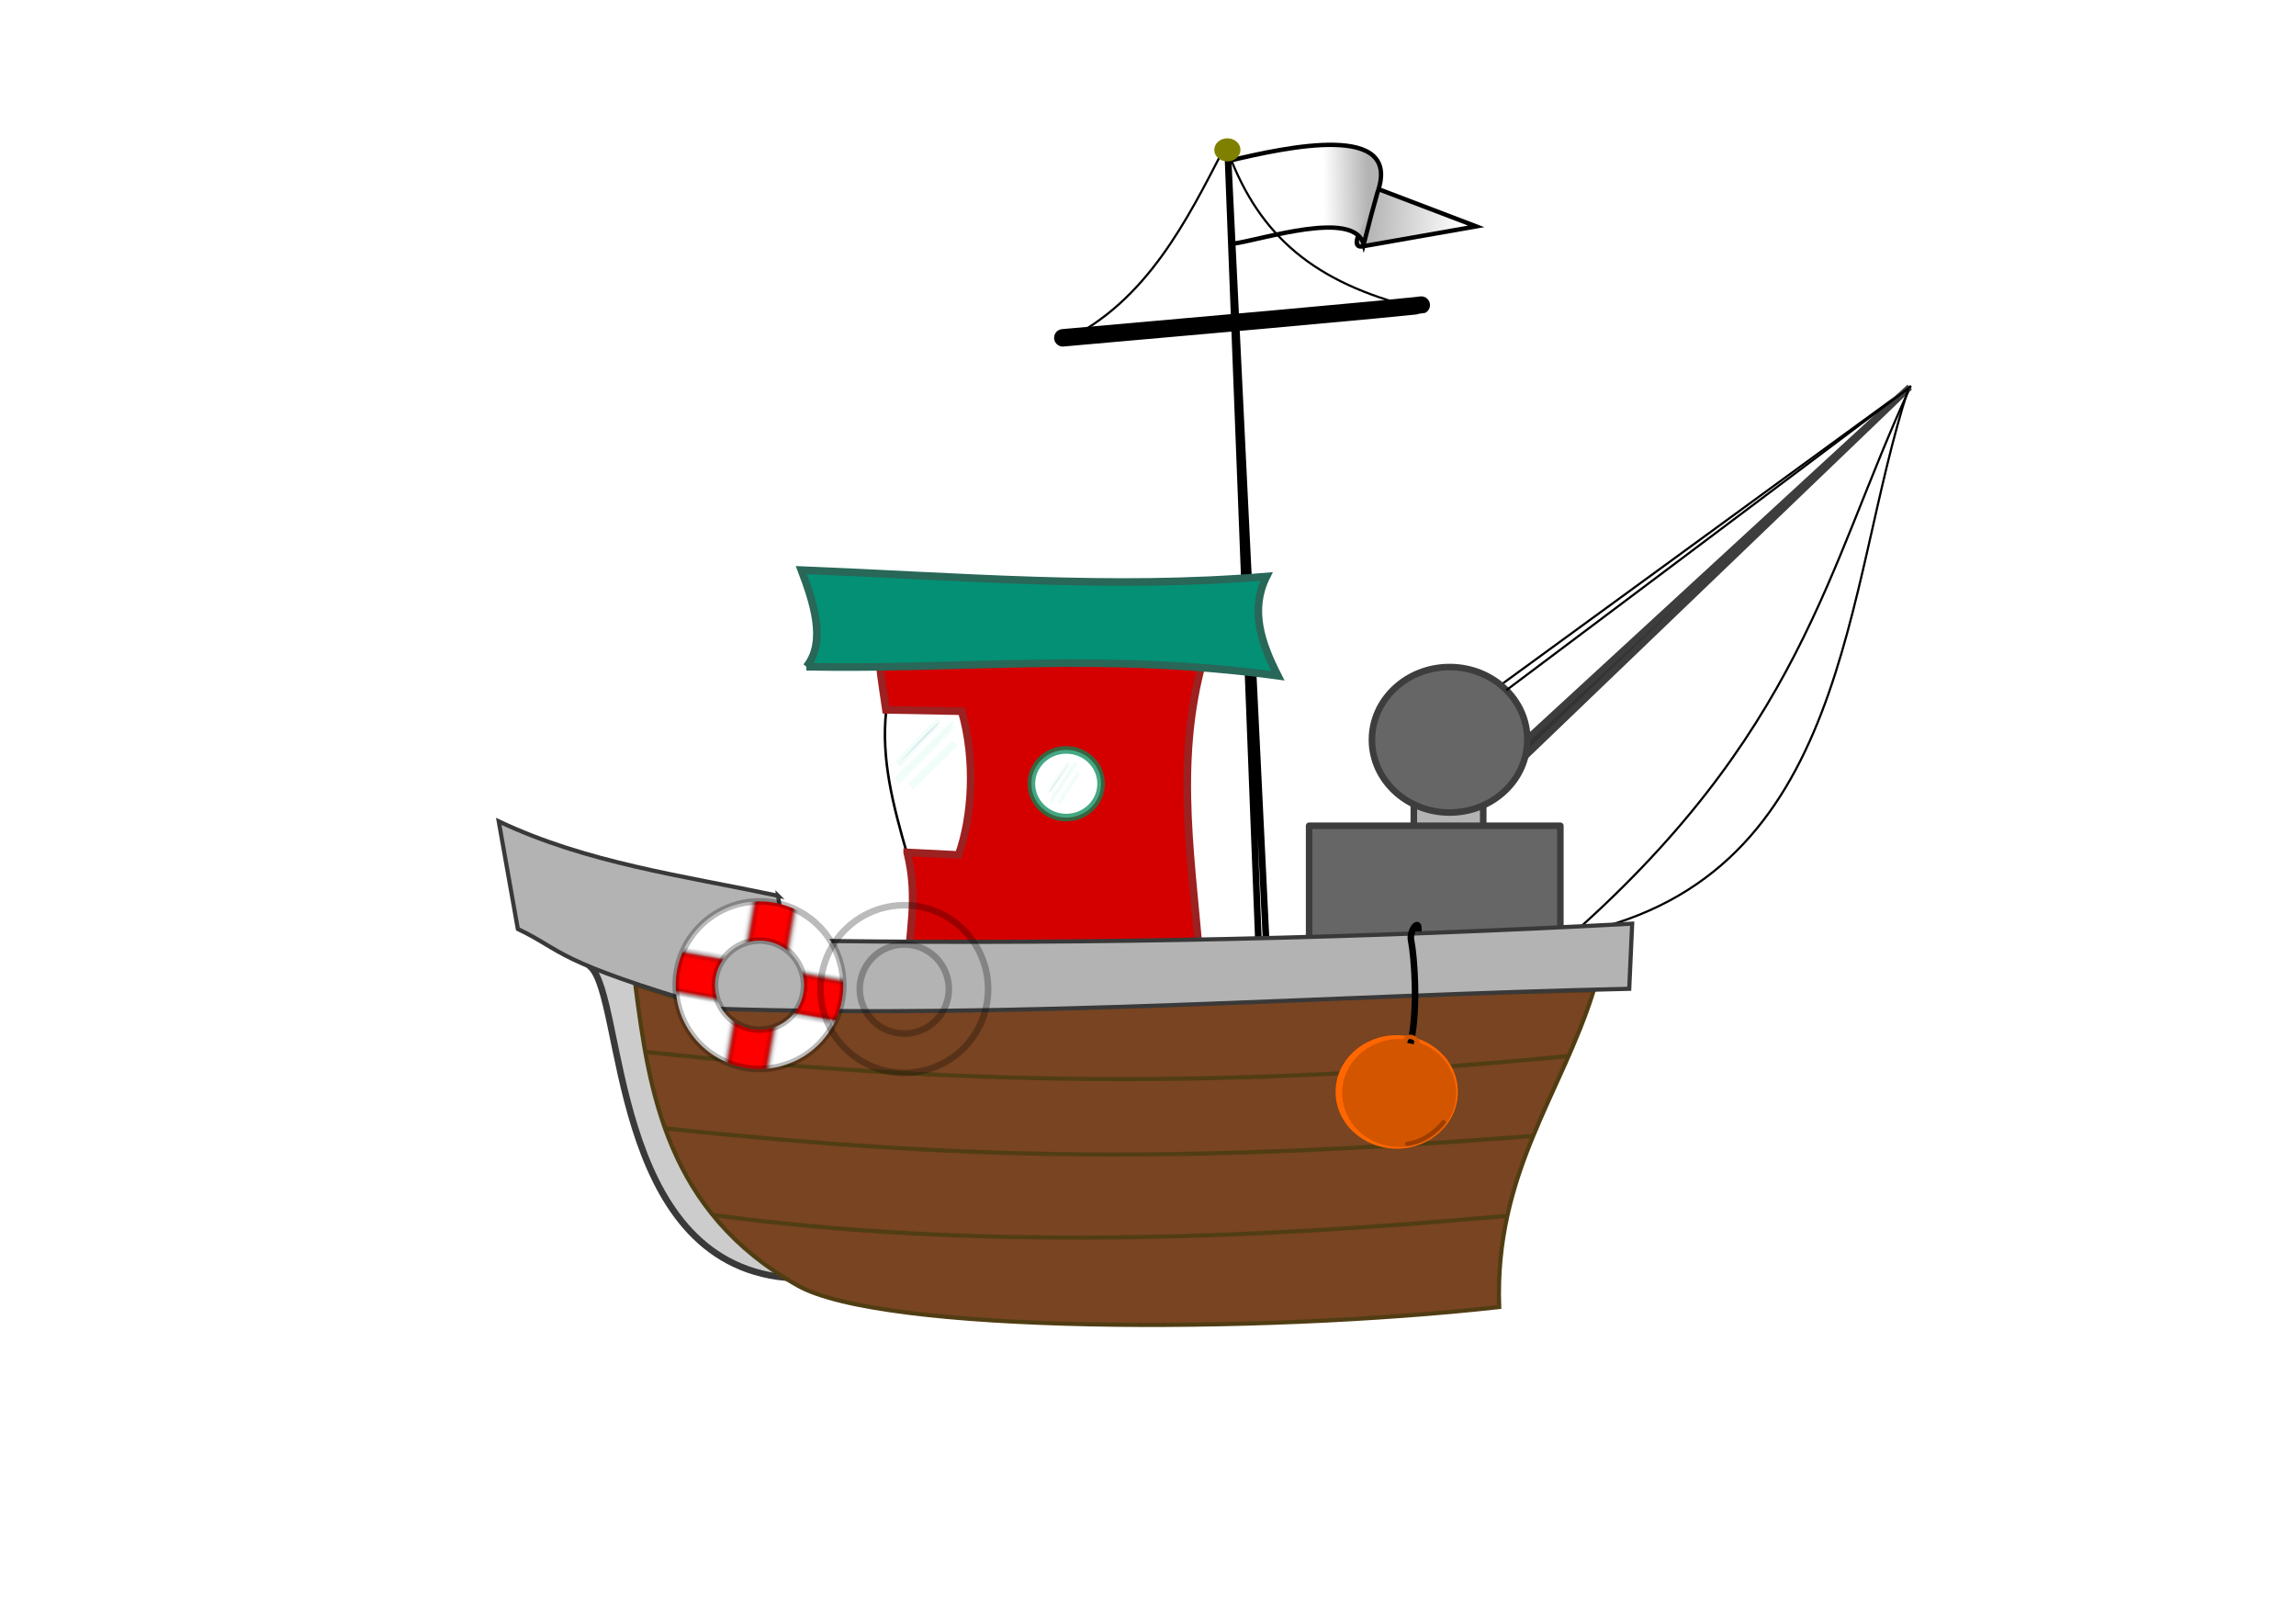 <?xml version="1.0" encoding="UTF-8" standalone="no"?>
<!-- Created with Inkscape (http://www.inkscape.org/) -->

<svg
   xmlns:dc="http://purl.org/dc/elements/1.1/"
   xmlns:cc="http://creativecommons.org/ns#"
   xmlns:rdf="http://www.w3.org/1999/02/22-rdf-syntax-ns#"
   xmlns:svg="http://www.w3.org/2000/svg"
   xmlns="http://www.w3.org/2000/svg"
   xmlns:xlink="http://www.w3.org/1999/xlink"
   xmlns:sodipodi="http://sodipodi.sourceforge.net/DTD/sodipodi-0.dtd"
   xmlns:inkscape="http://www.inkscape.org/namespaces/inkscape"
   width="297mm"
   height="210mm"
   viewBox="0 0 1052.362 744.094"
   id="svg2"
   version="1.1"
   inkscape:version="0.91 r13725"
   sodipodi:docname="boat.svg">
  <defs
     id="defs4">
    <linearGradient
       inkscape:collect="always"
       id="linearGradient5872">
      <stop
         style="stop-color:#b3b3b3;stop-opacity:1;"
         offset="0"
         id="stop5874" />
      <stop
         style="stop-color:#b3b3b3;stop-opacity:0;"
         offset="1"
         id="stop5876" />
    </linearGradient>
    <inkscape:path-effect
       effect="skeletal"
       id="path-effect5827"
       is_visible="true"
       pattern="M 0,5 C 0,2.24 2.24,0 5,0 7.76,0 10,2.24 10,5 10,7.76 7.76,10 5,10 2.24,10 0,7.76 0,5 Z"
       copytype="single_stretched"
       prop_scale="1"
       scale_y_rel="false"
       spacing="0"
       normal_offset="0"
       tang_offset="0"
       prop_units="false"
       vertical_pattern="false"
       fuse_tolerance="0" />
    <inkscape:path-effect
       effect="skeletal"
       id="path-effect5821"
       is_visible="true"
       pattern="M 0,5 C 0,2.24 2.24,0 5,0 7.76,0 10,2.24 10,5 10,7.76 7.76,10 5,10 2.24,10 0,7.76 0,5 Z"
       copytype="single_stretched"
       prop_scale="1"
       scale_y_rel="false"
       spacing="0"
       normal_offset="0"
       tang_offset="0"
       prop_units="false"
       vertical_pattern="false"
       fuse_tolerance="0" />
    <inkscape:path-effect
       effect="skeletal"
       id="path-effect5815"
       is_visible="true"
       pattern="M 0,5 C 0,2.24 2.24,0 5,0 7.76,0 10,2.24 10,5 10,7.76 7.76,10 5,10 2.24,10 0,7.76 0,5 Z"
       copytype="single_stretched"
       prop_scale="1"
       scale_y_rel="false"
       spacing="0"
       normal_offset="0"
       tang_offset="0"
       prop_units="false"
       vertical_pattern="false"
       fuse_tolerance="0" />
    <pattern
       inkscape:collect="always"
       xlink:href="#pattern5790"
       id="pattern5803"
       patternTransform="translate(726.82,251.66)" />
    <pattern
       inkscape:collect="always"
       xlink:href="#pattern5773"
       id="pattern5788"
       patternTransform="translate(2.06,4.546)" />
    <pattern
       patternUnits="userSpaceOnUse"
       width="88.027"
       height="87.853"
       patternTransform="translate(712.717,322.371)"
       id="pattern5773">
      <rect
         y="1.5"
         x="34.796"
         height="84.853"
         width="18.435"
         id="rect5769"
         style="opacity:1;fill:#ff0000;fill-opacity:1;stroke:#000000;stroke-width:3;stroke-linejoin:round;stroke-miterlimit:4;stroke-dasharray:none;stroke-opacity:0.266" />
      <rect
         transform="matrix(-0.01,1,-1,-0.01,0,0)"
         style="opacity:1;fill:#ff0000;fill-opacity:1;stroke:#000000;stroke-width:3;stroke-linejoin:round;stroke-miterlimit:4;stroke-dasharray:none;stroke-opacity:0.266"
         id="rect5771"
         width="18.435"
         height="84.853"
         x="34.282"
         y="-86.861" />
    </pattern>
    <pattern
       patternUnits="userSpaceOnUse"
       width="95.934"
       height="97.954"
       patternTransform="translate(754.599,250.145)"
       id="pattern5790">
      <rect
         y="1.5"
         x="1.5"
         height="94.954"
         width="92.934"
         id="rect5786"
         style="opacity:1;fill:#ffffff;fill-opacity:1;stroke:#000000;stroke-width:3;stroke-linejoin:round;stroke-miterlimit:4;stroke-dasharray:none;stroke-opacity:0.266" />
      <rect
         id="rect5777"
         y="4.546"
         x="2.06"
         height="87.853"
         width="88.027"
         style="fill:url(#pattern5788);stroke:none" />
    </pattern>
    <linearGradient
       inkscape:collect="always"
       xlink:href="#linearGradient5872"
       id="linearGradient5878"
       x1="627.143"
       y1="91.059"
       x2="606.786"
       y2="91.416"
       gradientUnits="userSpaceOnUse" />
    <linearGradient
       inkscape:collect="always"
       xlink:href="#linearGradient5872"
       id="linearGradient5882"
       x1="626.607"
       y1="100.166"
       x2="670"
       y2="102.487"
       gradientUnits="userSpaceOnUse" />
  </defs>
  <sodipodi:namedview
     id="base"
     pagecolor="#ffffff"
     bordercolor="#666666"
     borderopacity="1.0"
     inkscape:pageopacity="0.0"
     inkscape:pageshadow="2"
     inkscape:zoom="0.98994949"
     inkscape:cx="439.22046"
     inkscape:cy="337.13682"
     inkscape:document-units="px"
     inkscape:current-layer="layer3"
     showgrid="false"
     inkscape:window-width="1920"
     inkscape:window-height="1147"
     inkscape:window-x="1592"
     inkscape:window-y="-8"
     inkscape:window-maximized="1" />
  <g
     inkscape:groupmode="layer"
     id="layer4"
     inkscape:label="wench" />
  <g
     inkscape:groupmode="layer"
     id="layer2"
     inkscape:label="pilothouse" />
  <g
     inkscape:label="Ship"
     inkscape:groupmode="layer"
     id="layer1"
     transform="translate(0,-308.268)" />
  <g
     inkscape:groupmode="layer"
     id="layer3"
     inkscape:label="frill">
    <g
       id="g5932"
       inkscape:export-xdpi="90"
       inkscape:export-ydpi="90">
      <g
         id="g5884"
         style="">
        <path
           style="fill:url(#linearGradient5882);fill-opacity:1;fill-rule:evenodd;stroke:#000000;stroke-width:2;stroke-linecap:butt;stroke-linejoin:miter;stroke-miterlimit:4;stroke-dasharray:none;stroke-opacity:1"
           d="m 631.607,86.594 45,17.143 -51.786,9.107 C 620,113.916 622.5,108.202 622.5,108.202"
           id="path5880"
           inkscape:connector-curvature="0" />
        <path
           style="fill:url(#linearGradient5878);fill-opacity:1;fill-rule:evenodd;stroke:#000000;stroke-width:2;stroke-linecap:butt;stroke-linejoin:miter;stroke-miterlimit:4;stroke-dasharray:none;stroke-opacity:1"
           d="m 563.665,73.606 c 26.032,-6.16 79.364,-17.948 67.68,14.647 -3.624,13.149 -1.836,6.261 -6.313,23.739 -4.322,-16.155 -46.099,-2.23 -60.104,-0.253"
           id="path5862"
           inkscape:connector-curvature="0"
           sodipodi:nodetypes="cccc" />
        <path
           style="fill:none;fill-rule:evenodd;stroke:#000000;stroke-width:1px;stroke-linecap:butt;stroke-linejoin:miter;stroke-opacity:1"
           d="M 683.873,316.8 875.802,176.894 C 837.406,259.38 826.308,336.689 715.188,432.967"
           id="path5860"
           inkscape:connector-curvature="0"
           sodipodi:nodetypes="ccc" />
        <path
           style="fill:none;fill-rule:evenodd;stroke:#000000;stroke-width:1px;stroke-linecap:butt;stroke-linejoin:miter;stroke-opacity:1"
           d="m 487.904,156.186 c 37.826,-17.994 56.368,-55.741 73.236,-88.388"
           id="path5852"
           inkscape:connector-curvature="0" />
        <path
           style="fill:none;fill-rule:evenodd;stroke:#000000;stroke-width:1px;stroke-linecap:butt;stroke-linejoin:miter;stroke-opacity:1"
           d="M 648.518,141.033 C 602.522,129.563 577.499,108.351 563.16,70.323"
           id="path5856"
           inkscape:connector-curvature="0" />
        <path
           style="fill:none;fill-rule:evenodd;stroke:#000000;stroke-width:3.044;stroke-linecap:butt;stroke-linejoin:miter;stroke-miterlimit:4;stroke-dasharray:none;stroke-opacity:1"
           d="M 577.137,439.816 562.867,72.66 580.705,439.003"
           id="path5840"
           inkscape:connector-curvature="0" />
        <rect
           style="opacity:1;fill:#b3b3b3;fill-opacity:1;stroke:#3d3d3d;stroke-width:3;stroke-linecap:round;stroke-linejoin:round;stroke-miterlimit:4;stroke-dasharray:none;stroke-opacity:1"
           id="rect5836"
           width="31.82"
           height="52.528"
           x="648.013"
           y="344.074" />
        <rect
           style="opacity:1;fill:#666666;fill-opacity:1;stroke:#3d3d3d;stroke-width:3;stroke-linecap:round;stroke-linejoin:round;stroke-miterlimit:4;stroke-dasharray:none;stroke-opacity:1"
           id="rect5832"
           width="115.157"
           height="62.124"
           x="600.031"
           y="378.419" />
        <path
           style="fill:#333333;fill-opacity:1;fill-rule:evenodd;stroke:#3d3d3d;stroke-width:3;stroke-linecap:butt;stroke-linejoin:miter;stroke-miterlimit:4;stroke-dasharray:none;stroke-opacity:1"
           d="M 699.026,346.599 875.297,177.399 700.667,338.013"
           id="path5838"
           inkscape:connector-curvature="0"
           sodipodi:nodetypes="ccc" />
        <ellipse
           style="opacity:1;fill:#666666;fill-opacity:1;stroke:#3d3d3d;stroke-width:3;stroke-linecap:round;stroke-linejoin:round;stroke-miterlimit:4;stroke-dasharray:none;stroke-opacity:1"
           id="path5834"
           cx="664.428"
           cy="339.023"
           rx="35.608"
           ry="33.335" />
        <path
           style="fill:none;fill-rule:evenodd;stroke:#000000;stroke-width:8;stroke-linecap:round;stroke-linejoin:miter;stroke-miterlimit:4;stroke-dasharray:none;stroke-opacity:1"
           d="m 487.143,154.809 c 162.857,-14.286 164.286,-15 164.286,-15"
           id="path5842"
           inkscape:connector-curvature="0" />
        <ellipse
           style="opacity:1;fill:#808000;fill-opacity:1;stroke:none;stroke-width:2;stroke-linecap:round;stroke-linejoin:round;stroke-miterlimit:4;stroke-dasharray:none;stroke-opacity:1"
           id="path5844"
           cx="562.563"
           cy="68.676"
           rx="6.008"
           ry="5.296" />
        <path
           style="fill:none;fill-rule:evenodd;stroke:#000000;stroke-width:1px;stroke-linecap:butt;stroke-linejoin:miter;stroke-opacity:1"
           d="M 690.439,316.295 874.792,177.904 c -29.897,91.258 -26.636,222.938 -150.513,249.508 l 16.668,-1.515"
           id="path5858"
           inkscape:connector-curvature="0"
           sodipodi:nodetypes="cccc" />
      </g>
      <g
         id="g4239"
         style="">
        <path
           style="fill:none;fill-rule:evenodd;stroke:#000000;stroke-width:1.16px;stroke-linecap:butt;stroke-linejoin:miter;stroke-opacity:1"
           d="m 406.212,325.488 c -2.525,22.312 3.229,43.891 9.44,65.43"
           id="path4200"
           inkscape:connector-curvature="0"
           sodipodi:nodetypes="cc" />
        <path
           style="fill:#d40000;fill-rule:evenodd;stroke:#9c2121;stroke-width:3.48;stroke-linecap:butt;stroke-linejoin:miter;stroke-miterlimit:4;stroke-dasharray:none;stroke-opacity:1"
           d="m 415.797,390.623 23.528,1.182 c 6.241,-17.167 7.977,-43.305 1.452,-65.873 l -34.719,-0.627 c -2.674,-18.383 -3.981,-24.677 -1.629,-28.212 48.084,5.636 102.381,5.109 147.307,4.321 -14.185,49.379 -4.62,96.627 -1.452,144.449 l -133.892,-1.015 c -0.175,-17.763 4.79,-32.507 -0.596,-54.224 z"
           id="path4198"
           inkscape:connector-curvature="0"
           sodipodi:nodetypes="ccccccccc" />
        <g
           id="g4212"
           style="opacity:0.536;fill:#2c2ca0;stroke:#dbf9ee;stroke-width:3;stroke-miterlimit:4;stroke-dasharray:none;stroke-opacity:0.733"
           transform="matrix(1.15,0,0,1.17,-57.56,-73.832)">
          <path
             inkscape:connector-curvature="0"
             id="path4206"
             d="m 407.937,362.536 c 15.398,-16.882 16.461,-16.346 16.461,-16.346"
             style="fill:#2c2ca0;fill-rule:evenodd;stroke:#dbf9ee;stroke-width:3;stroke-linecap:butt;stroke-linejoin:miter;stroke-miterlimit:4;stroke-dasharray:none;stroke-opacity:0.733" />
          <path
             inkscape:connector-curvature="0"
             id="path4208"
             d="m 407.408,369.032 c 22.38,-22.32 22.525,-22.32 22.525,-22.32"
             style="fill:#2c2ca0;fill-rule:evenodd;stroke:#dbf9ee;stroke-width:3;stroke-linecap:butt;stroke-linejoin:miter;stroke-miterlimit:4;stroke-dasharray:none;stroke-opacity:0.733" />
          <path
             inkscape:connector-curvature="0"
             id="path4210"
             d="M 412.951,371.256 C 430.71,354.165 430.71,354.165 430.71,354.165"
             style="fill:#2c2ca0;fill-rule:evenodd;stroke:#dbf9ee;stroke-width:3;stroke-linecap:butt;stroke-linejoin:miter;stroke-miterlimit:4;stroke-dasharray:none;stroke-opacity:0.733" />
        </g>
        <ellipse
           style="opacity:1;fill:#ffffff;fill-opacity:1;stroke:#008956;stroke-width:3.48;stroke-linejoin:round;stroke-miterlimit:4;stroke-dasharray:none;stroke-opacity:0.733"
           id="path4217"
           cx="488.705"
           cy="359.163"
           rx="15.976"
           ry="15.508" />
        <g
           transform="matrix(0,0.787,0.532,0,296.982,28.987)"
           style="opacity:0.536;fill:#2c2ca0;stroke:#dbf9ee;stroke-width:3;stroke-miterlimit:4;stroke-dasharray:none;stroke-opacity:0.733"
           id="g4219">
          <path
             style="fill:#2c2ca0;fill-rule:evenodd;stroke:#dbf9ee;stroke-width:3;stroke-linecap:butt;stroke-linejoin:miter;stroke-miterlimit:4;stroke-dasharray:none;stroke-opacity:0.733"
             d="m 407.937,362.536 c 15.398,-16.882 16.461,-16.346 16.461,-16.346"
             id="path4221"
             inkscape:connector-curvature="0" />
          <path
             style="fill:#2c2ca0;fill-rule:evenodd;stroke:#dbf9ee;stroke-width:3;stroke-linecap:butt;stroke-linejoin:miter;stroke-miterlimit:4;stroke-dasharray:none;stroke-opacity:0.733"
             d="m 407.408,369.032 c 22.38,-22.32 22.525,-22.32 22.525,-22.32"
             id="path4223"
             inkscape:connector-curvature="0" />
          <path
             style="fill:#2c2ca0;fill-rule:evenodd;stroke:#dbf9ee;stroke-width:3;stroke-linecap:butt;stroke-linejoin:miter;stroke-miterlimit:4;stroke-dasharray:none;stroke-opacity:0.733"
             d="M 412.951,371.256 C 430.71,354.165 430.71,354.165 430.71,354.165"
             id="path4225"
             inkscape:connector-curvature="0" />
        </g>
        <path
           style="fill:#039074;fill-opacity:1;fill-rule:evenodd;stroke:#296758;stroke-width:3.48;stroke-linecap:butt;stroke-linejoin:miter;stroke-miterlimit:4;stroke-dasharray:none;stroke-opacity:1"
           d="m 369.613,305.549 c 72.037,1.379 135.84,-6.811 216.11,4.136 -7.742,-15.164 -12.821,-30.327 -5.228,-45.491 -71.068,5.968 -142.137,-0.113 -213.205,-2.954 5.196,13.858 11.789,32.645 2.324,44.309 z"
           id="path4229"
           inkscape:connector-curvature="0"
           sodipodi:nodetypes="ccccc" />
      </g>
      <path
         sodipodi:nodetypes="cccc"
         inkscape:connector-curvature="0"
         id="path4174"
         d="m 270.721,751.337 c 15.687,14.745 8.786,134.684 89.398,142.432 -15.276,-46.245 -67.157,-59.951 -39.396,-144.452 z"
         style="fill:#cccccc;fill-rule:evenodd;stroke:#393939;stroke-width:3;stroke-linecap:butt;stroke-linejoin:miter;stroke-miterlimit:4;stroke-dasharray:none;stroke-opacity:1"
         transform="translate(0,-308.268)" />
      <path
         sodipodi:nodetypes="cccccc"
         inkscape:connector-curvature="0"
         id="path4164"
         d="m 291.2,759.525 c 6.341,49.572 14.584,104.064 74.327,137.813 38.638,21.972 210.752,22.251 321.608,9.905 -2.184,-61.411 28.428,-97.13 43.357,-145.134 l -403.558,8.613 z"
         style="fill:#784421;fill-rule:evenodd;stroke:#513d13;stroke-width:1.903;stroke-linecap:butt;stroke-linejoin:miter;stroke-miterlimit:4;stroke-dasharray:none;stroke-opacity:1"
         transform="translate(0,-308.268)" />
      <path
         sodipodi:nodetypes="cccccccc"
         inkscape:connector-curvature="0"
         id="path4136"
         d="m 356.614,718.765 c 1.813,16.213 9.908,20.207 20.888,20.708 124.463,1.569 247.929,-1.368 370.596,-7.918 l -1.348,29.844 c -139.469,3.09 -277.268,13.727 -418.436,9.136 -75.633,-22.11 -69.444,-26.291 -90.964,-36.543 l -8.76,-49.333 c 40.342,19.103 83.958,24.823 128.024,34.107 z"
         style="fill:#b3b3b3;fill-rule:evenodd;stroke:#393939;stroke-width:1.903;stroke-linecap:butt;stroke-linejoin:miter;stroke-miterlimit:4;stroke-dasharray:none;stroke-opacity:1"
         transform="translate(0,-308.268)" />
      <path
         sodipodi:nodetypes="cc"
         inkscape:connector-curvature="0"
         id="path4166"
         d="m 295.726,790.317 c 141.299,15.153 265.125,17.3 422.854,1.938"
         style="fill:none;fill-rule:evenodd;stroke:#513d13;stroke-width:1.903;stroke-linecap:butt;stroke-linejoin:miter;stroke-miterlimit:4;stroke-dasharray:none;stroke-opacity:1"
         transform="translate(0,-308.268)" />
      <path
         sodipodi:nodetypes="cc"
         inkscape:connector-curvature="0"
         id="path4168"
         d="m 305.255,825.417 c 137.043,14.466 234.71,15.959 397.126,3.445"
         style="fill:none;fill-rule:evenodd;stroke:#513d13;stroke-width:1.903;stroke-linecap:butt;stroke-linejoin:miter;stroke-miterlimit:4;stroke-dasharray:none;stroke-opacity:1"
         transform="translate(0,-308.268)" />
      <path
         sodipodi:nodetypes="cc"
         inkscape:connector-curvature="0"
         id="path4170"
         d="m 326.458,865.038 c 119.858,16.185 245.255,11.169 364.012,0.431"
         style="fill:none;fill-rule:evenodd;stroke:#513d13;stroke-width:1.903;stroke-linecap:butt;stroke-linejoin:miter;stroke-miterlimit:4;stroke-dasharray:none;stroke-opacity:1"
         transform="translate(0,-308.268)" />
      <g
         style="fill:url(#pattern5803);fill-opacity:1"
         transform="matrix(0.986,0.169,-0.169,0.986,-268.072,41.745)"
         id="g5798">
        <path
           style="opacity:1;fill:url(#pattern5803);fill-opacity:1;stroke:#000000;stroke-width:3;stroke-linejoin:round;stroke-miterlimit:4;stroke-dasharray:none;stroke-opacity:0.266"
           d="m 676.297,261.242 a 38.386,38.386 0 0 0 -38.385,38.385 38.386,38.386 0 0 0 38.385,38.387 38.386,38.386 0 0 0 38.387,-38.387 38.386,38.386 0 0 0 -38.387,-38.385 z m 0,17.984 a 20.401,20.401 0 0 1 20.4,20.4 20.401,20.401 0 0 1 -20.4,20.4 20.401,20.401 0 0 1 -20.4,-20.4 20.401,20.401 0 0 1 20.4,-20.4 z"
           id="path4254"
           inkscape:connector-curvature="0" />
      </g>
      <g
         id="g5805"
         transform="matrix(0.897,-0.443,0.443,0.897,-324.891,484.077)"
         style="fill:url(#pattern5803);fill-opacity:1">
        <path
           inkscape:connector-curvature="0"
           id="path5807"
           d="m 676.297,261.242 a 38.386,38.386 0 0 0 -38.385,38.385 38.386,38.386 0 0 0 38.385,38.387 38.386,38.386 0 0 0 38.387,-38.387 38.386,38.386 0 0 0 -38.387,-38.385 z m 0,17.984 a 20.401,20.401 0 0 1 20.4,20.4 20.401,20.401 0 0 1 -20.4,20.4 20.401,20.401 0 0 1 -20.4,-20.4 20.401,20.401 0 0 1 20.4,-20.4 z"
           style="opacity:1;fill:url(#pattern5803);fill-opacity:1;stroke:#000000;stroke-width:3;stroke-linejoin:round;stroke-miterlimit:4;stroke-dasharray:none;stroke-opacity:0.266" />
      </g>
      <ellipse
         ry="26.011"
         rx="28.032"
         cy="500.395"
         cx="640.184"
         id="path5809"
         style="opacity:1;fill:#ff6600;fill-opacity:1;stroke:none;stroke-width:3;stroke-linejoin:round;stroke-miterlimit:4;stroke-dasharray:none;stroke-opacity:0.266" />
      <ellipse
         style="opacity:1;fill:#d45500;fill-opacity:1;stroke:none;stroke-width:3;stroke-linejoin:round;stroke-miterlimit:4;stroke-dasharray:none;stroke-opacity:0.266"
         id="ellipse5811"
         cx="641.321"
         cy="500.9"
         rx="26.138"
         ry="24.749" />
      <path
         sodipodi:nodetypes="ccc"
         inkscape:connector-curvature="0"
         id="path5817"
         d="m 646.793,476.775 c 3.133,-15.362 1.523,-37.691 0.008,-45.688 -1.036,-4.178 3.324,-9.864 3.296,-5.712"
         style="fill:none;fill-rule:evenodd;stroke:#000000;stroke-width:3;stroke-linecap:square;stroke-linejoin:round;stroke-miterlimit:4;stroke-dasharray:none;stroke-opacity:1" />
      <path
         sodipodi:nodetypes="cc"
         inkscape:connector-curvature="0"
         id="path5823"
         d="m 643.571,478.291 c 0.583,-5.629 7.403,-2.716 6.071,1.339"
         style="fill:#000000;fill-opacity:0;fill-rule:evenodd;stroke:#d45500;stroke-width:2;stroke-linecap:butt;stroke-linejoin:miter;stroke-miterlimit:4;stroke-dasharray:none;stroke-opacity:1" />
      <path
         sodipodi:nodetypes="cc"
         inkscape:connector-curvature="0"
         id="path5829"
         d="m 661.652,514.228 c -2.845,3.555 -8.958,9.092 -16.696,9.955"
         style="fill:none;fill-rule:evenodd;stroke:#9c3e00;stroke-width:2;stroke-linecap:round;stroke-linejoin:miter;stroke-miterlimit:4;stroke-dasharray:none;stroke-opacity:1" />
    </g>
  </g>
</svg>
